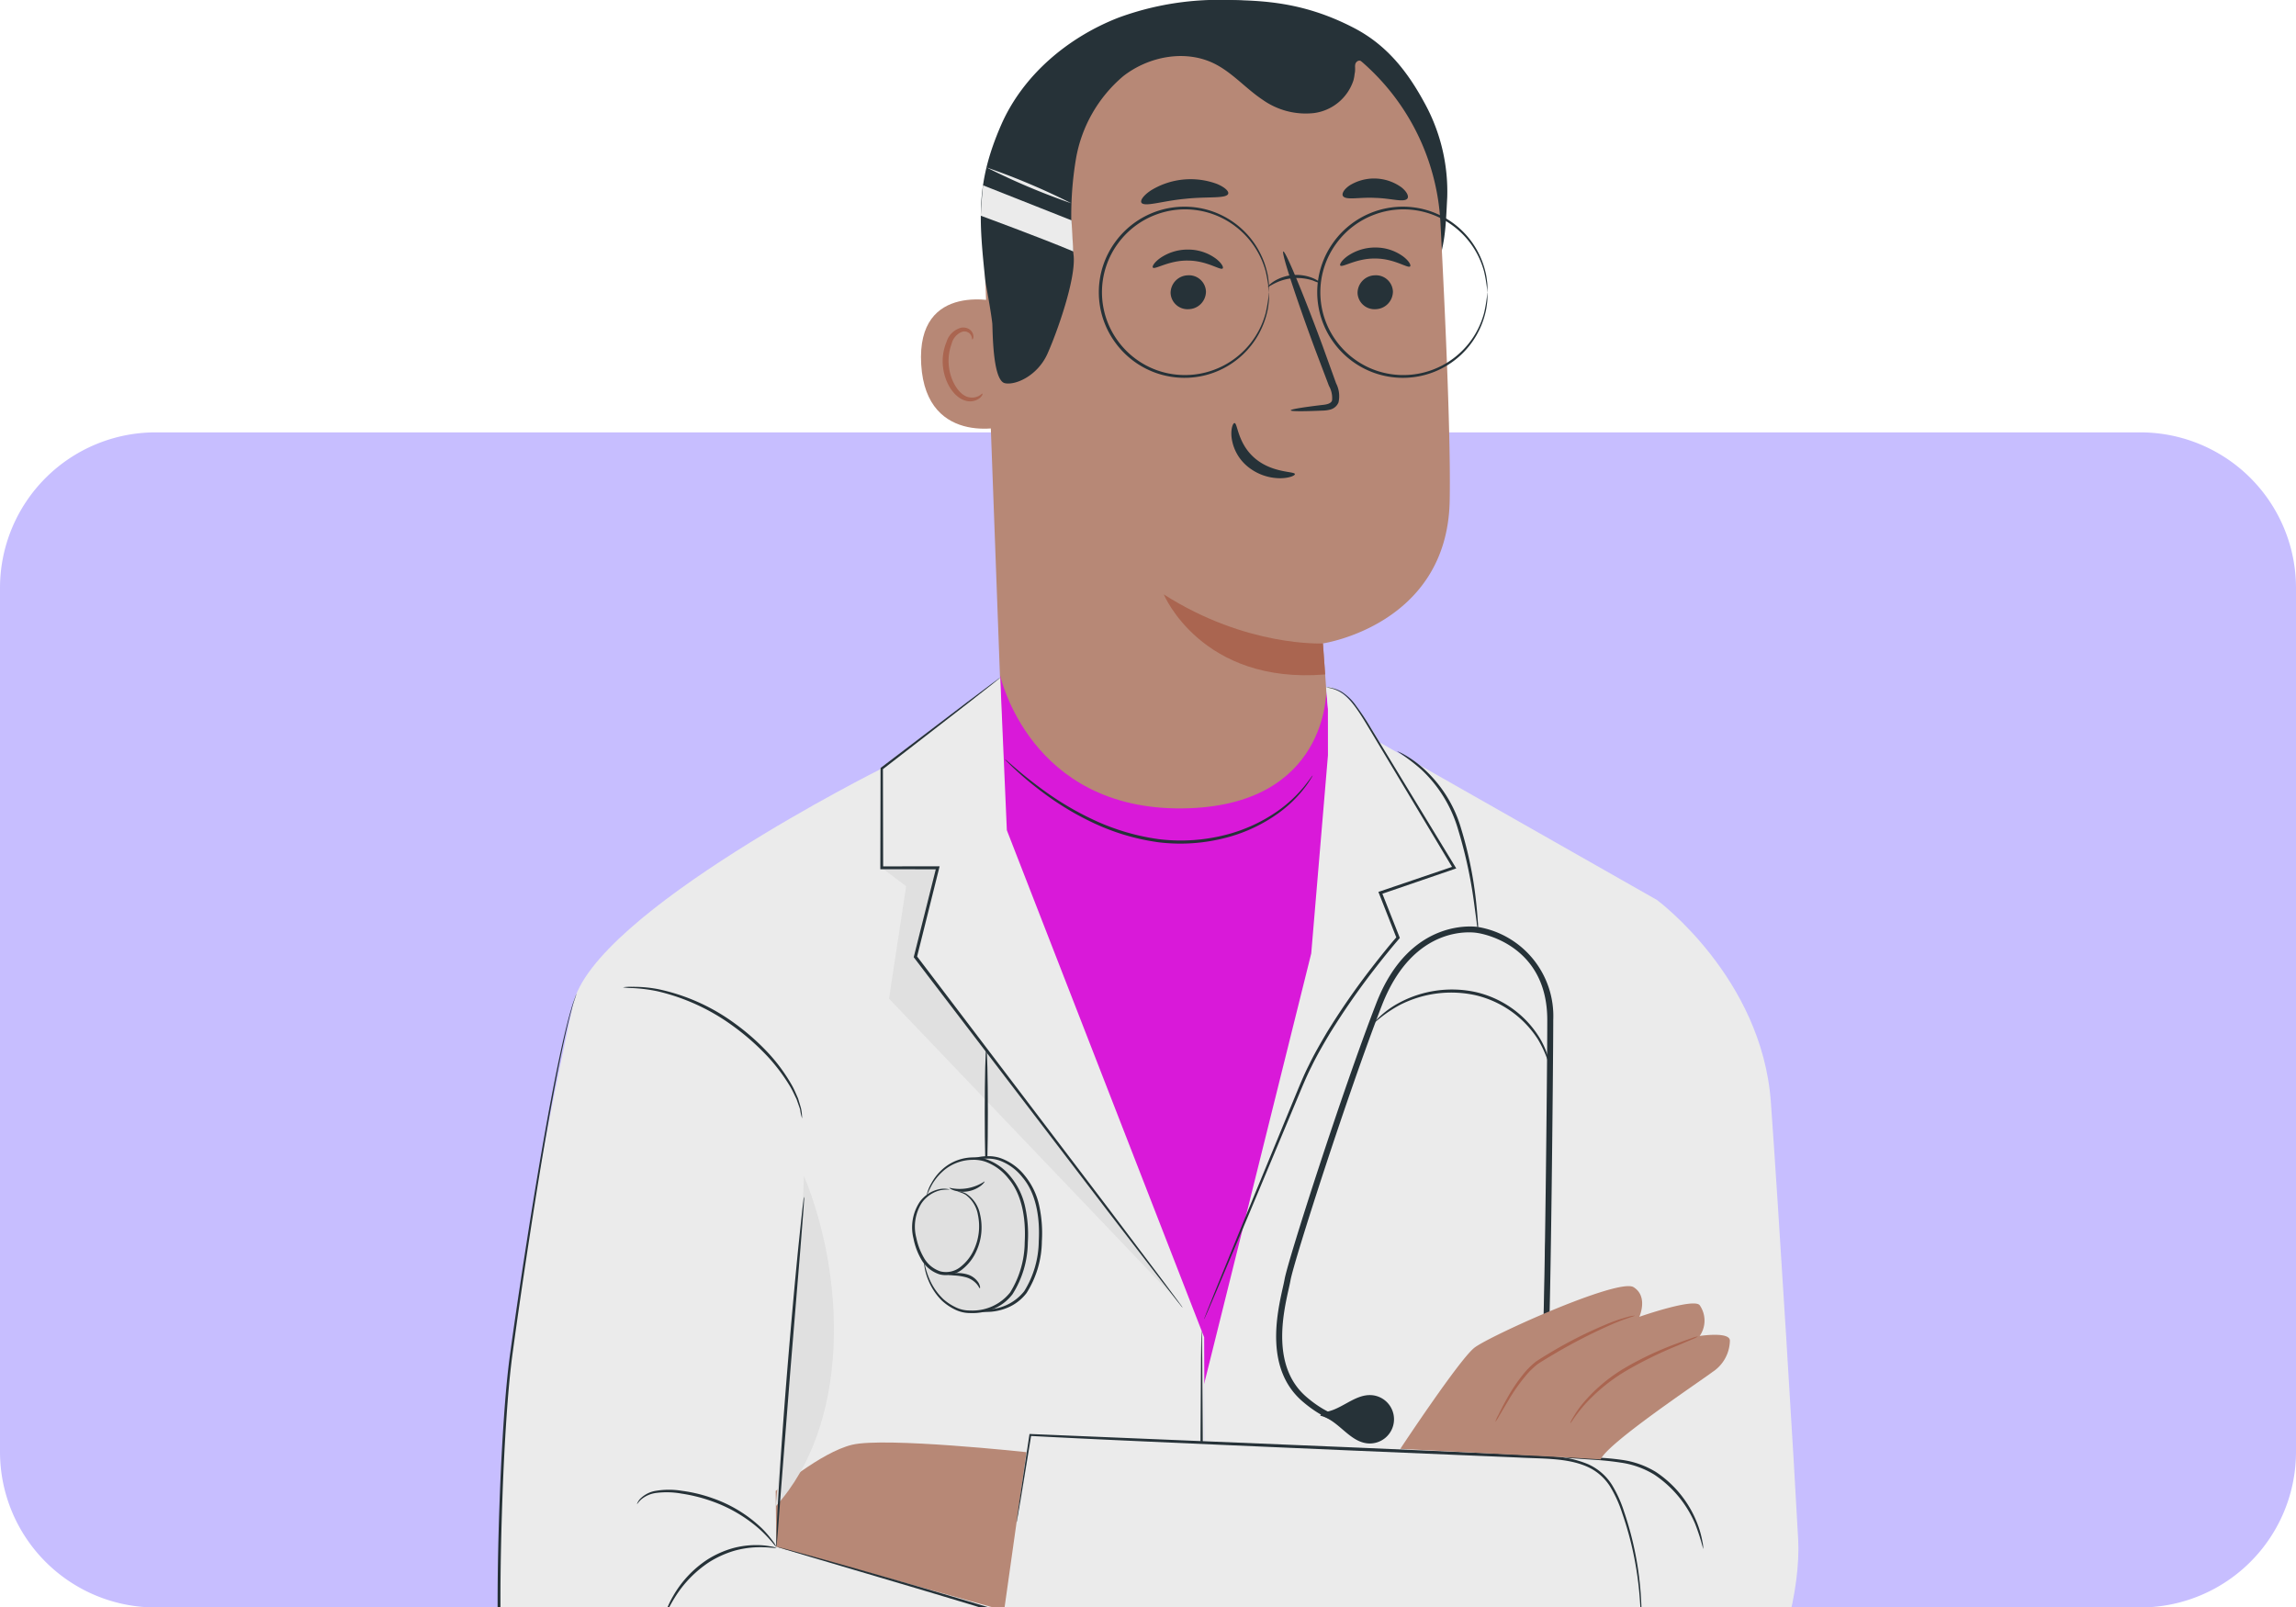 <svg xmlns="http://www.w3.org/2000/svg" xmlns:xlink="http://www.w3.org/1999/xlink" width="295" height="206.559" viewBox="0 0 295 206.559">
  <defs>
    <clipPath id="clip-path">
      <rect id="Rectángulo_37504" data-name="Rectángulo 37504" width="295" height="206.559" rx="20" transform="translate(914.527 2553.998)" fill="#c7beff"/>
    </clipPath>
  </defs>
  <g id="Grupo_115188" data-name="Grupo 115188" transform="translate(-914.527 -2553.998)">
    <path id="Trazado_148914" data-name="Trazado 148914" d="M20,0H275a20,20,0,0,1,20,20V131a20,20,0,0,1-20,20H20A20,20,0,0,1,0,131V20A20,20,0,0,1,20,0Z" transform="translate(914.527 2609.557)" fill="#c7beff"/>
    <g id="Enmascarar_grupo_83" data-name="Enmascarar grupo 83" clip-path="url(#clip-path)">
      <g id="Grupo_111644" data-name="Grupo 111644" transform="translate(978.463 2553.998)">
        <g id="Grupo_111573" data-name="Grupo 111573" transform="translate(54.396)">
          <g id="Grupo_111446" data-name="Grupo 111446" transform="translate(0 38.474)">
            <g id="Grupo_111435" data-name="Grupo 111435">
              <g id="Grupo_111434" data-name="Grupo 111434">
                <g id="Grupo_111433" data-name="Grupo 111433">
                  <g id="Grupo_111432" data-name="Grupo 111432">
                    <g id="Grupo_111431" data-name="Grupo 111431">
                      <g id="Grupo_111430" data-name="Grupo 111430">
                        <g id="Grupo_111429" data-name="Grupo 111429">
                          <g id="Grupo_111428" data-name="Grupo 111428">
                            <g id="Grupo_111427" data-name="Grupo 111427">
                              <path id="Trazado_102180" data-name="Trazado 102180" d="M364.351,162.964c-.275-.111-11.038-2.934-10.387,7.95s11.443,7.985,11.444,7.671S364.351,162.964,364.351,162.964Z" transform="translate(-353.936 -162.554)" fill="#b78876"/>
                            </g>
                          </g>
                        </g>
                      </g>
                    </g>
                  </g>
                </g>
              </g>
            </g>
            <g id="Grupo_111445" data-name="Grupo 111445" transform="translate(2.787 3.615)">
              <g id="Grupo_111444" data-name="Grupo 111444">
                <g id="Grupo_111443" data-name="Grupo 111443">
                  <g id="Grupo_111442" data-name="Grupo 111442">
                    <g id="Grupo_111441" data-name="Grupo 111441">
                      <g id="Grupo_111440" data-name="Grupo 111440">
                        <g id="Grupo_111439" data-name="Grupo 111439">
                          <g id="Grupo_111438" data-name="Grupo 111438">
                            <g id="Grupo_111437" data-name="Grupo 111437">
                              <g id="Grupo_111436" data-name="Grupo 111436">
                                <path id="Trazado_102181" data-name="Trazado 102181" d="M362.662,175.731c-.049-.032-.181.144-.493.31a1.9,1.9,0,0,1-1.415.114c-1.175-.353-2.253-2.121-2.423-4.079a6.263,6.263,0,0,1,.368-2.747,2.192,2.192,0,0,1,1.339-1.54.967.967,0,0,1,1.15.452c.164.3.108.518.167.532.032.025.223-.2.108-.64a1.209,1.209,0,0,0-.469-.657,1.436,1.436,0,0,0-1.065-.214,2.669,2.669,0,0,0-1.88,1.806,6.447,6.447,0,0,0-.476,3.073c.2,2.189,1.447,4.174,3.047,4.534a2.033,2.033,0,0,0,1.717-.392C362.659,176,362.7,175.749,362.662,175.731Z" transform="translate(-357.548 -167.24)" fill="#aa6550"/>
                              </g>
                            </g>
                          </g>
                        </g>
                      </g>
                    </g>
                  </g>
                </g>
              </g>
            </g>
          </g>
          <g id="Grupo_111572" data-name="Grupo 111572" transform="translate(7.686)">
            <g id="Grupo_111560" data-name="Grupo 111560">
              <g id="Grupo_111447" data-name="Grupo 111447" transform="translate(29.907)">
                <path id="Trazado_102182" data-name="Trazado 102182" d="M402.66,112.69c5.531,0,11.161,0,18.084,3.615,4.366,2.28,7.088,5.893,9.364,10.261a23.624,23.624,0,0,1,2.573,11.486c-.2,3.764-.215,6.4-1.718,9.852" transform="translate(-402.66 -112.69)" fill="#263238"/>
              </g>
              <g id="Grupo_111556" data-name="Grupo 111556" transform="translate(0.387 0.782)">
                <g id="Grupo_111555" data-name="Grupo 111555">
                  <g id="Grupo_111554" data-name="Grupo 111554">
                    <g id="Grupo_111553" data-name="Grupo 111553">
                      <g id="Grupo_111552" data-name="Grupo 111552">
                        <g id="Grupo_111468" data-name="Grupo 111468">
                          <g id="Grupo_111467" data-name="Grupo 111467">
                            <g id="Grupo_111466" data-name="Grupo 111466">
                              <g id="Grupo_111456" data-name="Grupo 111456">
                                <g id="Grupo_111455" data-name="Grupo 111455">
                                  <g id="Grupo_111454" data-name="Grupo 111454">
                                    <g id="Grupo_111453" data-name="Grupo 111453">
                                      <g id="Grupo_111452" data-name="Grupo 111452">
                                        <g id="Grupo_111451" data-name="Grupo 111451">
                                          <g id="Grupo_111450" data-name="Grupo 111450">
                                            <g id="Grupo_111449" data-name="Grupo 111449">
                                              <g id="Grupo_111448" data-name="Grupo 111448">
                                                <path id="Trazado_102183" data-name="Trazado 102183" d="M391.709,113.776A29.345,29.345,0,0,1,423.067,141.5c.713,13.635,1.339,28.382,1.189,35.808C423.932,193.25,407.97,195.6,407.97,195.6s.352,4.727.745,10.59a21,21,0,0,1-20.151,22.392h0a20.994,20.994,0,0,1-21.773-20.2L364.42,144.14a29.354,29.354,0,0,1,27.289-30.365Z" transform="translate(-364.4 -113.703)" fill="#b78876"/>
                                              </g>
                                            </g>
                                          </g>
                                        </g>
                                      </g>
                                    </g>
                                  </g>
                                </g>
                              </g>
                              <g id="Grupo_111465" data-name="Grupo 111465" transform="translate(23.122 75.597)">
                                <g id="Grupo_111464" data-name="Grupo 111464">
                                  <g id="Grupo_111463" data-name="Grupo 111463">
                                    <g id="Grupo_111462" data-name="Grupo 111462">
                                      <g id="Grupo_111461" data-name="Grupo 111461">
                                        <g id="Grupo_111460" data-name="Grupo 111460">
                                          <g id="Grupo_111459" data-name="Grupo 111459">
                                            <g id="Grupo_111458" data-name="Grupo 111458">
                                              <g id="Grupo_111457" data-name="Grupo 111457">
                                                <path id="Trazado_102184" data-name="Trazado 102184" d="M414.816,217.983s-9.8.509-20.449-6.3c0,0,4.822,11.6,20.737,10.288Z" transform="translate(-394.367 -211.682)" fill="#aa6550"/>
                                              </g>
                                            </g>
                                          </g>
                                        </g>
                                      </g>
                                    </g>
                                  </g>
                                </g>
                              </g>
                            </g>
                          </g>
                        </g>
                        <g id="Grupo_111551" data-name="Grupo 111551" transform="translate(20.212 22.155)">
                          <g id="Grupo_111550" data-name="Grupo 111550">
                            <g id="Grupo_111531" data-name="Grupo 111531" transform="translate(1.482 8.863)">
                              <g id="Grupo_111530" data-name="Grupo 111530">
                                <g id="Grupo_111529" data-name="Grupo 111529">
                                  <g id="Grupo_111488" data-name="Grupo 111488" transform="translate(24.081)">
                                    <g id="Grupo_111477" data-name="Grupo 111477" transform="translate(2.244 3.576)">
                                      <g id="Grupo_111476" data-name="Grupo 111476">
                                        <g id="Grupo_111475" data-name="Grupo 111475">
                                          <g id="Grupo_111474" data-name="Grupo 111474">
                                            <g id="Grupo_111473" data-name="Grupo 111473">
                                              <g id="Grupo_111472" data-name="Grupo 111472">
                                                <g id="Grupo_111471" data-name="Grupo 111471">
                                                  <g id="Grupo_111470" data-name="Grupo 111470">
                                                    <g id="Grupo_111469" data-name="Grupo 111469">
                                                      <path id="Trazado_102185" data-name="Trazado 102185" d="M431.18,160.614a2.277,2.277,0,0,1-2.214,2.279,2.177,2.177,0,0,1-2.329-2.071,2.277,2.277,0,0,1,2.211-2.281A2.179,2.179,0,0,1,431.18,160.614Z" transform="translate(-426.636 -158.539)" fill="#263238"/>
                                                    </g>
                                                  </g>
                                                </g>
                                              </g>
                                            </g>
                                          </g>
                                        </g>
                                      </g>
                                    </g>
                                    <g id="Grupo_111487" data-name="Grupo 111487">
                                      <g id="Grupo_111486" data-name="Grupo 111486">
                                        <g id="Grupo_111485" data-name="Grupo 111485">
                                          <g id="Grupo_111484" data-name="Grupo 111484">
                                            <g id="Grupo_111483" data-name="Grupo 111483">
                                              <g id="Grupo_111482" data-name="Grupo 111482">
                                                <g id="Grupo_111481" data-name="Grupo 111481">
                                                  <g id="Grupo_111480" data-name="Grupo 111480">
                                                    <g id="Grupo_111479" data-name="Grupo 111479">
                                                      <g id="Grupo_111478" data-name="Grupo 111478">
                                                        <path id="Trazado_102186" data-name="Trazado 102186" d="M432.723,156.334c-.284.294-2-1-4.449-1.009-2.446-.049-4.254,1.2-4.517.9-.129-.133.163-.667.95-1.231a6.246,6.246,0,0,1,3.619-1.084,6,6,0,0,1,3.538,1.174C432.612,155.662,432.863,156.2,432.723,156.334Z" transform="translate(-423.727 -153.904)" fill="#263238"/>
                                                      </g>
                                                    </g>
                                                  </g>
                                                </g>
                                              </g>
                                            </g>
                                          </g>
                                        </g>
                                      </g>
                                    </g>
                                  </g>
                                  <g id="Grupo_111508" data-name="Grupo 111508" transform="translate(0 0.265)">
                                    <g id="Grupo_111497" data-name="Grupo 111497" transform="translate(2.304 3.311)">
                                      <g id="Grupo_111496" data-name="Grupo 111496">
                                        <g id="Grupo_111495" data-name="Grupo 111495">
                                          <g id="Grupo_111494" data-name="Grupo 111494">
                                            <g id="Grupo_111493" data-name="Grupo 111493">
                                              <g id="Grupo_111492" data-name="Grupo 111492">
                                                <g id="Grupo_111491" data-name="Grupo 111491">
                                                  <g id="Grupo_111490" data-name="Grupo 111490">
                                                    <g id="Grupo_111489" data-name="Grupo 111489">
                                                      <path id="Trazado_102187" data-name="Trazado 102187" d="M400.046,160.615a2.276,2.276,0,0,1-2.213,2.278,2.176,2.176,0,0,1-2.33-2.07,2.277,2.277,0,0,1,2.211-2.281A2.179,2.179,0,0,1,400.046,160.615Z" transform="translate(-395.502 -158.54)" fill="#263238"/>
                                                    </g>
                                                  </g>
                                                </g>
                                              </g>
                                            </g>
                                          </g>
                                        </g>
                                      </g>
                                    </g>
                                    <g id="Grupo_111507" data-name="Grupo 111507">
                                      <g id="Grupo_111506" data-name="Grupo 111506">
                                        <g id="Grupo_111505" data-name="Grupo 111505">
                                          <g id="Grupo_111504" data-name="Grupo 111504">
                                            <g id="Grupo_111503" data-name="Grupo 111503">
                                              <g id="Grupo_111502" data-name="Grupo 111502">
                                                <g id="Grupo_111501" data-name="Grupo 111501">
                                                  <g id="Grupo_111500" data-name="Grupo 111500">
                                                    <g id="Grupo_111499" data-name="Grupo 111499">
                                                      <g id="Grupo_111498" data-name="Grupo 111498">
                                                        <path id="Trazado_102188" data-name="Trazado 102188" d="M401.512,156.676c-.285.295-2-1-4.45-1.008-2.446-.048-4.254,1.2-4.517.9-.129-.133.16-.667.951-1.231a6.234,6.234,0,0,1,3.619-1.084,6,6,0,0,1,3.538,1.173C401.4,156.006,401.651,156.545,401.512,156.676Z" transform="translate(-392.516 -154.248)" fill="#263238"/>
                                                      </g>
                                                    </g>
                                                  </g>
                                                </g>
                                              </g>
                                            </g>
                                          </g>
                                        </g>
                                      </g>
                                    </g>
                                  </g>
                                  <g id="Grupo_111518" data-name="Grupo 111518" transform="translate(16.756 0.511)">
                                    <g id="Grupo_111517" data-name="Grupo 111517">
                                      <g id="Grupo_111516" data-name="Grupo 111516">
                                        <g id="Grupo_111515" data-name="Grupo 111515">
                                          <g id="Grupo_111514" data-name="Grupo 111514">
                                            <g id="Grupo_111513" data-name="Grupo 111513">
                                              <g id="Grupo_111512" data-name="Grupo 111512">
                                                <g id="Grupo_111511" data-name="Grupo 111511">
                                                  <g id="Grupo_111510" data-name="Grupo 111510">
                                                    <g id="Grupo_111509" data-name="Grupo 111509">
                                                      <path id="Trazado_102189" data-name="Trazado 102189" d="M415.217,174.986c-.01-.14,1.515-.39,3.984-.686.626-.059,1.219-.179,1.328-.6a3.181,3.181,0,0,0-.4-1.858q-.865-2.277-1.812-4.777c-2.515-6.8-4.329-12.393-4.055-12.492s2.536,5.335,5.051,12.136q.907,2.516,1.734,4.806a3.617,3.617,0,0,1,.306,2.457,1.571,1.571,0,0,1-1.036.907,4.263,4.263,0,0,1-1.063.14C416.766,175.126,415.226,175.124,415.217,174.986Z" transform="translate(-414.233 -154.566)" fill="#263238"/>
                                                    </g>
                                                  </g>
                                                </g>
                                              </g>
                                            </g>
                                          </g>
                                        </g>
                                      </g>
                                    </g>
                                  </g>
                                  <g id="Grupo_111528" data-name="Grupo 111528" transform="translate(10.111 22.566)">
                                    <g id="Grupo_111527" data-name="Grupo 111527">
                                      <g id="Grupo_111526" data-name="Grupo 111526">
                                        <g id="Grupo_111525" data-name="Grupo 111525">
                                          <g id="Grupo_111524" data-name="Grupo 111524">
                                            <g id="Grupo_111523" data-name="Grupo 111523">
                                              <g id="Grupo_111522" data-name="Grupo 111522">
                                                <g id="Grupo_111521" data-name="Grupo 111521">
                                                  <g id="Grupo_111520" data-name="Grupo 111520">
                                                    <g id="Grupo_111519" data-name="Grupo 111519">
                                                      <path id="Trazado_102190" data-name="Trazado 102190" d="M406.028,183.152c.4-.019.383,2.64,2.643,4.545s5.094,1.636,5.112,2.008c.035.167-.636.512-1.832.534a6.619,6.619,0,0,1-4.268-1.525,5.766,5.766,0,0,1-2.045-3.808C405.544,183.792,405.846,183.136,406.028,183.152Z" transform="translate(-405.62 -183.152)" fill="#263238"/>
                                                    </g>
                                                  </g>
                                                </g>
                                              </g>
                                            </g>
                                          </g>
                                        </g>
                                      </g>
                                    </g>
                                  </g>
                                </g>
                              </g>
                            </g>
                            <g id="Grupo_111540" data-name="Grupo 111540" transform="translate(0 0.088)">
                              <g id="Grupo_111539" data-name="Grupo 111539">
                                <g id="Grupo_111538" data-name="Grupo 111538">
                                  <g id="Grupo_111537" data-name="Grupo 111537">
                                    <g id="Grupo_111536" data-name="Grupo 111536">
                                      <g id="Grupo_111535" data-name="Grupo 111535">
                                        <g id="Grupo_111534" data-name="Grupo 111534">
                                          <g id="Grupo_111533" data-name="Grupo 111533">
                                            <g id="Grupo_111532" data-name="Grupo 111532">
                                              <path id="Trazado_102191" data-name="Trazado 102191" d="M401.783,144.406c-.247.664-2.69.329-5.566.652-2.884.265-5.208,1.088-5.585.488-.167-.287.241-.91,1.184-1.548a9.746,9.746,0,0,1,8.495-.869C401.362,143.563,401.889,144.09,401.783,144.406Z" transform="translate(-390.596 -142.531)" fill="#263238"/>
                                            </g>
                                          </g>
                                        </g>
                                      </g>
                                    </g>
                                  </g>
                                </g>
                              </g>
                            </g>
                            <g id="Grupo_111549" data-name="Grupo 111549" transform="translate(25.879)">
                              <g id="Grupo_111548" data-name="Grupo 111548">
                                <g id="Grupo_111547" data-name="Grupo 111547">
                                  <g id="Grupo_111546" data-name="Grupo 111546">
                                    <g id="Grupo_111545" data-name="Grupo 111545">
                                      <g id="Grupo_111544" data-name="Grupo 111544">
                                        <g id="Grupo_111543" data-name="Grupo 111543">
                                          <g id="Grupo_111542" data-name="Grupo 111542">
                                            <g id="Grupo_111541" data-name="Grupo 111541">
                                              <path id="Trazado_102192" data-name="Trazado 102192" d="M432.473,144.989c-.435.553-2.117-.038-4.147-.081-2.027-.115-3.75.343-4.14-.242-.171-.284.1-.839.859-1.359a6,6,0,0,1,6.678.26C432.434,144.144,432.666,144.719,432.473,144.989Z" transform="translate(-424.136 -142.417)" fill="#263238"/>
                                            </g>
                                          </g>
                                        </g>
                                      </g>
                                    </g>
                                  </g>
                                </g>
                              </g>
                            </g>
                          </g>
                        </g>
                      </g>
                    </g>
                  </g>
                </g>
              </g>
              <g id="Grupo_111559" data-name="Grupo 111559" transform="translate(0 0)">
                <g id="Grupo_111558" data-name="Grupo 111558">
                  <g id="Grupo_111557" data-name="Grupo 111557">
                    <path id="Trazado_102193" data-name="Trazado 102193" d="M364.492,148.883s.693,3.685.879,5.349c.068.607-.012,7.361,1.629,7.7,1.411.29,4.215-.995,5.464-3.788s3.624-9.495,3.367-12.543a44.072,44.072,0,0,1,.287-12.469,17.891,17.891,0,0,1,6.071-10.647c3.286-2.57,8.023-3.47,11.752-1.6,2.3,1.155,4.024,3.2,6.168,4.625a9.572,9.572,0,0,0,6.574,1.711,6.186,6.186,0,0,0,5.081-4.166c.683-2.434-.571-5.1-2.518-6.709a15.393,15.393,0,0,0-6.941-2.842,37.34,37.34,0,0,0-20.693,1.445c-6.532,2.538-12.327,7.414-15.12,13.842-3.228,7.433-2.852,11.991-2,20.093" transform="translate(-363.898 -112.69)" fill="#263238"/>
                  </g>
                </g>
              </g>
            </g>
            <g id="Grupo_111567" data-name="Grupo 111567" transform="translate(15.166 26.562)">
              <g id="Grupo_111562" data-name="Grupo 111562">
                <g id="Grupo_111561" data-name="Grupo 111561">
                  <path id="Trazado_102194" data-name="Trazado 102194" d="M405.419,158.108a18.986,18.986,0,0,0-.414-2.626,10.794,10.794,0,0,0-3.95-5.872,10.654,10.654,0,0,0-10.094-1.5,10.665,10.665,0,0,0-4.938,3.714,10.592,10.592,0,0,0,0,12.57,10.674,10.674,0,0,0,4.938,3.714A10.739,10.739,0,0,0,405,160.733a18.988,18.988,0,0,0,.414-2.625.569.569,0,0,1,.012.175l-.006.517a4.927,4.927,0,0,1-.066.839,7.632,7.632,0,0,1-.2,1.132,10.9,10.9,0,0,1-8.539,8.14,11.01,11.01,0,0,1-5.783-.456,11.012,11.012,0,0,1-5.129-3.829,10.953,10.953,0,0,1,0-13.036,11.021,11.021,0,0,1,5.129-3.829,11.008,11.008,0,0,1,5.782-.456,10.9,10.9,0,0,1,8.539,8.139,7.549,7.549,0,0,1,.2,1.133,4.927,4.927,0,0,1,.066.839l.006.517A.577.577,0,0,1,405.419,158.108Z" transform="translate(-383.555 -147.116)" fill="#263238"/>
                </g>
              </g>
              <g id="Grupo_111564" data-name="Grupo 111564" transform="translate(28.056)">
                <g id="Grupo_111563" data-name="Grupo 111563">
                  <path id="Trazado_102195" data-name="Trazado 102195" d="M441.782,158.108a18.986,18.986,0,0,0-.414-2.626,10.8,10.8,0,0,0-3.95-5.872,10.654,10.654,0,0,0-10.094-1.5,10.666,10.666,0,0,0-4.938,3.714,10.594,10.594,0,0,0,0,12.57,10.682,10.682,0,0,0,4.939,3.714,10.739,10.739,0,0,0,14.043-7.374,18.988,18.988,0,0,0,.414-2.625.567.567,0,0,1,.012.175c0,.141,0,.311-.006.517a4.924,4.924,0,0,1-.066.839,7.54,7.54,0,0,1-.2,1.132,10.9,10.9,0,0,1-8.538,8.14,11.01,11.01,0,0,1-5.783-.456,11.012,11.012,0,0,1-5.129-3.829,10.953,10.953,0,0,1,0-13.036,11.011,11.011,0,0,1,5.129-3.829,11.008,11.008,0,0,1,5.782-.456,10.9,10.9,0,0,1,8.539,8.139,7.548,7.548,0,0,1,.2,1.133,4.924,4.924,0,0,1,.066.839c0,.206,0,.376.006.517A.575.575,0,0,1,441.782,158.108Z" transform="translate(-419.918 -147.116)" fill="#263238"/>
                </g>
              </g>
              <g id="Grupo_111566" data-name="Grupo 111566" transform="translate(21.718 8.766)">
                <g id="Grupo_111565" data-name="Grupo 111565">
                  <path id="Trazado_102196" data-name="Trazado 102196" d="M418.5,159.548a5.507,5.507,0,0,1-1-.346,6.442,6.442,0,0,0-4.848.323c-.577.281-.9.525-.946.475-.031-.033.235-.362.809-.724a5.554,5.554,0,0,1,5.088-.339C418.217,159.221,418.526,159.511,418.5,159.548Z" transform="translate(-411.703 -158.477)" fill="#263238"/>
                </g>
              </g>
            </g>
            <g id="Grupo_111568" data-name="Grupo 111568" transform="translate(46.534 5.255)">
              <path id="Trazado_102197" data-name="Trazado 102197" d="M425.7,123.754c.157-.827-.115-1.291.35-1.63.531-.386,1.535.628,1.9,1.032.117.128.492-.375.637-.471a2.773,2.773,0,0,0,.28-1.058c-.069-.576-.974-.731-1.4-1.124a4.284,4.284,0,0,0-1.5-.853,1.431,1.431,0,0,0-1.439.085,1.388,1.388,0,0,0-.32,1.078,2.992,2.992,0,0,0,.218,1.123,1.584,1.584,0,0,0,.767.823" transform="translate(-424.209 -119.501)" fill="#263238"/>
            </g>
            <g id="Grupo_111569" data-name="Grupo 111569" transform="translate(0.002 23.817)">
              <path id="Trazado_102198" data-name="Trazado 102198" d="M363.9,147.464s7.814,2.866,11.882,4.589l-.23-4-11.369-4.5S363.895,146.529,363.9,147.464Z" transform="translate(-363.901 -143.559)" fill="#ebebeb"/>
            </g>
            <g id="Grupo_111571" data-name="Grupo 111571" transform="translate(0.731 21.505)">
              <g id="Grupo_111570" data-name="Grupo 111570">
                <path id="Trazado_102199" data-name="Trazado 102199" d="M364.847,140.57a87.586,87.586,0,0,1,10.908,4.613,87.468,87.468,0,0,1-10.908-4.613Z" transform="translate(-364.846 -140.562)" fill="#ebebeb"/>
              </g>
            </g>
          </g>
        </g>
        <g id="Grupo_111577" data-name="Grupo 111577" transform="translate(61.891 86.792)">
          <g id="Grupo_111574" data-name="Grupo 111574">
            <path id="Trazado_102200" data-name="Trazado 102200" d="M366.929,244.094l-.6-18.916s3.758,17.311,23.439,17.086c18.81-.216,18.466-15.252,18.466-15.252l.671,7.624v30.8l-12.269,50.239-15.667,1.988L363.65,248.984Z" transform="translate(-363.65 -225.178)" fill="#d919d9"/>
          </g>
          <g id="Grupo_111576" data-name="Grupo 111576" transform="translate(3.292 10.778)">
            <g id="Grupo_111575" data-name="Grupo 111575">
              <path id="Trazado_102201" data-name="Trazado 102201" d="M407.455,241.23a2.019,2.019,0,0,1-.227.4,10.708,10.708,0,0,1-.746,1.1,16.134,16.134,0,0,1-3.5,3.391,20.155,20.155,0,0,1-6.544,3.073,23.118,23.118,0,0,1-8.829.611,28.76,28.76,0,0,1-8.48-2.553,36.716,36.716,0,0,1-6.194-3.733,42.81,42.81,0,0,1-3.752-3.107c-.426-.386-.735-.709-.951-.921a2,2,0,0,1-.31-.343,2.03,2.03,0,0,1,.366.284l1,.864c.868.748,2.149,1.8,3.814,2.994a38.493,38.493,0,0,0,6.185,3.628,29.076,29.076,0,0,0,8.375,2.489,23.157,23.157,0,0,0,8.682-.57,20.389,20.389,0,0,0,6.477-2.947,17.193,17.193,0,0,0,3.545-3.256C407.076,241.745,407.42,241.207,407.455,241.23Z" transform="translate(-367.917 -239.147)" fill="#263238"/>
            </g>
          </g>
        </g>
        <g id="Grupo_111643" data-name="Grupo 111643" transform="translate(0 87.074)">
          <g id="Grupo_111580" data-name="Grupo 111580" transform="translate(26.132 0)">
            <path id="Trazado_102202" data-name="Trazado 102202" d="M382.235,399.585l-.284-89.275L356.6,245.154l-.852-19.609L340.3,237.229s-22.493,77.409-22.84,74.724-.008,87.632-.008,87.632Z" transform="translate(-317.304 -225.545)" fill="#ebebeb"/>
            <g id="Grupo_111579" data-name="Grupo 111579" transform="translate(64.121 83.935)">
              <g id="Grupo_111578" data-name="Grupo 111578">
                <path id="Trazado_102203" data-name="Trazado 102203" d="M400.61,424.188c-.111,0-.2-20.117-.2-44.927s.09-44.93.2-44.93.2,20.112.2,44.93S400.721,424.188,400.61,424.188Z" transform="translate(-400.409 -334.331)" fill="#263238"/>
              </g>
            </g>
          </g>
          <g id="Grupo_111581" data-name="Grupo 111581" transform="translate(49.353 24.435)">
            <path id="Trazado_102204" data-name="Trazado 102204" d="M347.4,257.214l3.135,2.374-2.2,14.443,37.007,38.763-33.612-44.137,2.864-11.442Z" transform="translate(-347.4 -257.214)" fill="#e0e0e0"/>
          </g>
          <g id="Grupo_111582" data-name="Grupo 111582" transform="translate(0.143 11.684)">
            <path id="Trazado_102205" data-name="Trazado 102205" d="M375.928,357.311l-56.792-16.652-1.881-43.138,15.576-56.833S295.7,259.212,293.174,271s-8.618,40.444-9.266,61.155c-.581,18.519-.664,30.9,3.564,36.811,12.11,16.93,91.921,19.953,123.807-.023" transform="translate(-283.621 -240.688)" fill="#ebebeb"/>
          </g>
          <g id="Grupo_111584" data-name="Grupo 111584" transform="translate(49.169)">
            <g id="Grupo_111583" data-name="Grupo 111583">
              <path id="Trazado_102206" data-name="Trazado 102206" d="M386,306.5a1.424,1.424,0,0,1-.185-.208l-.509-.637-1.929-2.471-7.035-9.133-23.09-30.222-1.738-2.282-.058-.077.023-.093,2.872-11.44.188.24-7.191-.01h-.184v-.184c.012-4.672.022-8.956.03-12.751v-.076l.059-.046,11.162-8.483,3.064-2.3.805-.59a1.951,1.951,0,0,1,.284-.19,1.923,1.923,0,0,1-.257.225l-.779.626-3.013,2.365-11.08,8.589.06-.121c.009,3.8.019,8.079.03,12.751l-.184-.183,7.191-.01h.248l-.06.241c-.913,3.656-1.87,7.49-2.857,11.444l-.035-.171,1.738,2.282,23,30.294,6.933,9.21,1.869,2.516.478.66A1.486,1.486,0,0,1,386,306.5Z" transform="translate(-347.162 -225.544)" fill="#263238"/>
            </g>
          </g>
          <g id="Grupo_111585" data-name="Grupo 111585" transform="translate(90.779 1.202)">
            <path id="Trazado_102207" data-name="Trazado 102207" d="M423.635,234.224c-4.531-7.922-6.879-7.1-6.879-7.1l.236,2.824.005,5.933-2.147,25.456-13.76,55.315.284,83.286h52.011l6.474-101.666-.588-43.8Z" transform="translate(-401.091 -227.102)" fill="#ebebeb"/>
          </g>
          <g id="Grupo_111586" data-name="Grupo 111586" transform="translate(65.077 28.578)">
            <path id="Trazado_102208" data-name="Trazado 102208" d="M451.663,262.583s13.463,9.939,14.629,25.927c.947,12.988,3.12,48.547,3.514,56.288.612,12.056-8.775,40.286-33.217,32.29-14.656-4.8-68.81-23.2-68.81-23.2l3.6-23,64.276,3.829,1.276-53.61Z" transform="translate(-367.779 -262.583)" fill="#ebebeb"/>
          </g>
          <g id="Grupo_111587" data-name="Grupo 111587" transform="translate(35.727 98.288)">
            <path id="Trazado_102209" data-name="Trazado 102209" d="M361.96,354.174s-18.191-1.967-22.405-.95c-4.048.978-9.815,5.931-9.815,5.931l.083,7.188,29.268,8.18Z" transform="translate(-329.739 -352.933)" fill="#b78876"/>
          </g>
          <g id="Grupo_111589" data-name="Grupo 111589" transform="translate(90.778 1.226)">
            <g id="Grupo_111588" data-name="Grupo 111588">
              <path id="Trazado_102210" data-name="Trazado 102210" d="M401.091,308.347a1.275,1.275,0,0,1,.08-.248l.274-.711,1.088-2.719L406.6,294.7l6.085-14.765c.577-1.383,1.148-2.827,1.863-4.237.686-1.424,1.5-2.819,2.33-4.23a93.216,93.216,0,0,1,5.777-8.337c1.049-1.354,2.107-2.672,3.2-3.936l-.035.205q-1.157-2.943-2.266-5.764l-.076-.191.194-.066,9.481-3.223-.1.265c-4.4-7.344-8.116-13.552-10.749-17.947-1.3-2.177-2.412-3.917-3.591-4.632a4.721,4.721,0,0,0-1.437-.583,5.276,5.276,0,0,1-.526-.128,3.982,3.982,0,0,1,.539.07,4.486,4.486,0,0,1,1.485.541,6.54,6.54,0,0,1,1.823,1.768,32.149,32.149,0,0,1,1.89,2.844c2.665,4.379,6.428,10.563,10.879,17.88l.117.191-.214.073-9.472,3.249.119-.257q1.111,2.815,2.274,5.76l.044.113-.08.093c-1.082,1.252-2.139,2.57-3.183,3.917a94.152,94.152,0,0,0-5.758,8.3c-.832,1.4-1.64,2.787-2.322,4.2-.711,1.395-1.28,2.819-1.864,4.207l-6.166,14.733c-1.761,4.171-3.19,7.554-4.189,9.921l-1.157,2.69-.311.7A1.276,1.276,0,0,1,401.091,308.347Z" transform="translate(-401.09 -227.134)" fill="#263238"/>
            </g>
          </g>
          <g id="Grupo_111591" data-name="Grupo 111591" transform="translate(35.975 111.712)">
            <g id="Grupo_111590" data-name="Grupo 111590">
              <path id="Trazado_102211" data-name="Trazado 102211" d="M450.432,397.227a1.889,1.889,0,0,1-.225.238l-.692.672a20.343,20.343,0,0,1-2.954,2.241,19.986,19.986,0,0,1-5.409,2.267,21.884,21.884,0,0,1-7.745.492,24.691,24.691,0,0,1-4.434-.939c-1.509-.481-3.02-1.071-4.617-1.633-3.177-1.153-6.582-2.352-10.167-3.611-7.172-2.511-15.082-5.2-23.414-7.933-16.669-5.476-31.867-10.091-42.882-13.379l-13.055-3.862-3.548-1.054-.92-.284a2.074,2.074,0,0,1-.309-.11,1.941,1.941,0,0,1,.321.07l.931.245,3.569.981c3.1.863,7.572,2.135,13.092,3.741,11.037,3.219,26.253,7.792,42.927,13.269,8.334,2.734,16.244,5.435,23.412,7.966,3.583,1.268,6.986,2.48,10.158,3.646,1.589.566,3.117,1.171,4.6,1.65a24.468,24.468,0,0,0,4.373.953,21.8,21.8,0,0,0,7.659-.428,20.17,20.17,0,0,0,5.382-2.182,22.167,22.167,0,0,0,2.981-2.167l.717-.641A2.074,2.074,0,0,1,450.432,397.227Z" transform="translate(-330.061 -370.331)" fill="#263238"/>
            </g>
          </g>
          <g id="Grupo_111593" data-name="Grupo 111593" transform="translate(21.473 111.471)">
            <g id="Grupo_111592" data-name="Grupo 111592">
              <path id="Trazado_102212" data-name="Trazado 102212" d="M325.6,370.375c-.013.083-1.022-.136-2.652-.072a12.224,12.224,0,0,0-2.81.464,12.992,12.992,0,0,0-3.164,1.442,14.738,14.738,0,0,0-4.4,4.522c-.863,1.389-1.234,2.345-1.306,2.315a2.5,2.5,0,0,1,.215-.688,12.278,12.278,0,0,1,.847-1.773,13.793,13.793,0,0,1,4.427-4.714,12.525,12.525,0,0,1,3.28-1.461,11.379,11.379,0,0,1,2.9-.392,9.592,9.592,0,0,1,1.961.176A2.441,2.441,0,0,1,325.6,370.375Z" transform="translate(-311.265 -370.019)" fill="#263238"/>
            </g>
          </g>
          <g id="Grupo_111595" data-name="Grupo 111595" transform="translate(17.915 104.349)">
            <g id="Grupo_111594" data-name="Grupo 111594">
              <path id="Trazado_102213" data-name="Trazado 102213" d="M306.657,362.63c-.012-.006.012-.075.073-.2a1.948,1.948,0,0,1,.357-.5,3.64,3.64,0,0,1,2.018-1,10.266,10.266,0,0,1,3.335.008,19.108,19.108,0,0,1,3.957.961,17.352,17.352,0,0,1,6.276,3.841,13.309,13.309,0,0,1,1.454,1.7,3.26,3.26,0,0,1,.422.7c-.065.048-.7-.939-2.072-2.2a18.587,18.587,0,0,0-6.215-3.669,20.308,20.308,0,0,0-3.872-.973,10.691,10.691,0,0,0-3.234-.095,3.715,3.715,0,0,0-1.959.835C306.819,362.38,306.691,362.651,306.657,362.63Z" transform="translate(-306.654 -360.788)" fill="#263238"/>
            </g>
          </g>
          <g id="Grupo_111597" data-name="Grupo 111597" transform="translate(16.105 39.722)">
            <g id="Grupo_111596" data-name="Grupo 111596">
              <path id="Trazado_102214" data-name="Trazado 102214" d="M327.325,293.953a6.9,6.9,0,0,1-.26-1.17c-.114-.366-.282-.806-.457-1.32-.247-.487-.488-1.061-.841-1.649a23.338,23.338,0,0,0-2.9-3.852,31.026,31.026,0,0,0-4.435-3.9,26.692,26.692,0,0,0-9.7-4.455,20.181,20.181,0,0,0-3.229-.41,7.036,7.036,0,0,1-1.2-.1,6.868,6.868,0,0,1,1.2-.059,16.943,16.943,0,0,1,3.281.289,25.512,25.512,0,0,1,9.877,4.407,29.71,29.71,0,0,1,4.474,3.977,22.122,22.122,0,0,1,2.87,3.962c.343.607.572,1.2.8,1.705.159.534.308.989.4,1.367A6.893,6.893,0,0,1,327.325,293.953Z" transform="translate(-304.308 -277.027)" fill="#263238"/>
            </g>
          </g>
          <g id="Grupo_111599" data-name="Grupo 111599" transform="translate(66.678 97.201)">
            <g id="Grupo_111598" data-name="Grupo 111598">
              <path id="Trazado_102215" data-name="Trazado 102215" d="M450.121,376.932a1.355,1.355,0,0,1-.019-.275l-.018-.807c-.022-.708-.049-1.754-.153-3.1a43.056,43.056,0,0,0-2.283-11.118,15.74,15.74,0,0,0-1.558-3.4,6.67,6.67,0,0,0-3.01-2.552c-2.585-1.113-5.695-.966-8.858-1.144l-20.712-.87c-17.114-.745-32.338-1.387-41.9-1.9l.128-.1c-.578,3.514-1.035,6.3-1.353,8.234l-.377,2.182-.1.56a.844.844,0,0,1-.047.188.83.83,0,0,1,.013-.193l.072-.564q.111-.781.312-2.191c.292-1.939.711-4.733,1.241-8.255l.016-.108.112,0,41.906,1.742,20.71.9c1.591.08,3.141.117,4.656.241a13.557,13.557,0,0,1,4.319.969,6.986,6.986,0,0,1,3.136,2.688,15.89,15.89,0,0,1,1.565,3.472,41.815,41.815,0,0,1,2.172,11.2c.079,1.348.082,2.4.077,3.106-.009.339-.017.606-.022.808A1.407,1.407,0,0,1,450.121,376.932Z" transform="translate(-369.854 -351.524)" fill="#263238"/>
            </g>
          </g>
          <g id="Grupo_111601" data-name="Grupo 111601" transform="translate(134.487 72.291)">
            <g id="Grupo_111600" data-name="Grupo 111600">
              <path id="Trazado_102216" data-name="Trazado 102216" d="M457.94,319.238c.11,0,.2,6.226.2,13.9s-.09,13.905-.2,13.905-.2-6.225-.2-13.905S457.829,319.238,457.94,319.238Z" transform="translate(-457.739 -319.238)" fill="#263238"/>
            </g>
          </g>
          <g id="Grupo_111603" data-name="Grupo 111603" transform="translate(0 40.604)">
            <g id="Grupo_111602" data-name="Grupo 111602">
              <path id="Trazado_102217" data-name="Trazado 102217" d="M293.58,278.17s-.048.176-.159.512-.3.829-.465,1.505c-.375,1.336-.849,3.332-1.382,5.933-1.074,5.2-2.4,12.8-3.882,22.328-.737,4.762-1.522,10-2.294,15.667-.394,2.829-.637,5.779-.842,8.831s-.365,6.2-.482,9.449c-.235,6.487-.373,13.339-.185,20.477.055,1.784.12,3.587.269,5.4.046.911.194,1.806.307,2.712a21.757,21.757,0,0,0,.657,2.663,15.16,15.16,0,0,0,2.556,4.886,11.021,11.021,0,0,0,4.387,3.379l.025.01.008,0a66.808,66.808,0,0,0,11.44,4.369c3.987,1.194,8.108,2.159,12.293,3.019a169.266,169.266,0,0,0,27.622,3.364,128.52,128.52,0,0,0,13.186-.344c4.3-.3,8.484-.746,12.536-1.347a132.224,132.224,0,0,0,22.5-5.23,115.329,115.329,0,0,0,18.193-7.807l.02.251-24.959-8.836-6.72-2.4-1.738-.631c-.39-.143-.586-.227-.586-.227s.205.059.6.19l1.751.595,6.744,2.332,25,8.718.294.1-.275.147a114.887,114.887,0,0,1-18.22,7.876,131.954,131.954,0,0,1-22.55,5.282c-4.06.608-8.257,1.063-12.562,1.365a128.488,128.488,0,0,1-13.225.356,169.043,169.043,0,0,1-27.691-3.362c-4.2-.863-8.325-1.83-12.327-3.03a67.059,67.059,0,0,1-11.512-4.4l.032.014a11.37,11.37,0,0,1-4.57-3.509,15.552,15.552,0,0,1-2.619-5.014,22.181,22.181,0,0,1-.668-2.717c-.114-.92-.264-1.836-.309-2.747-.147-1.822-.211-3.629-.264-5.418-.18-7.153-.032-14.009.215-20.5q.184-4.87.5-9.457c.212-3.055.463-6.015.865-8.851.787-5.666,1.589-10.905,2.342-15.667,1.518-9.52,2.883-17.123,4-22.317.553-2.6,1.051-4.592,1.449-5.924.174-.673.385-1.162.5-1.5S293.58,278.17,293.58,278.17Z" transform="translate(-283.435 -278.17)" fill="#263238"/>
            </g>
          </g>
          <g id="Grupo_111604" data-name="Grupo 111604" transform="translate(35.727 64.017)">
            <path id="Trazado_102218" data-name="Trazado 102218" d="M329.739,350.994c9.5-10.515,9.079-29.212,3.629-42.479-.5,14.373-2.2,27.117-3.5,41.083" transform="translate(-329.739 -308.515)" fill="#e0e0e0"/>
          </g>
          <g id="Grupo_111606" data-name="Grupo 111606" transform="translate(35.793 66.71)">
            <g id="Grupo_111605" data-name="Grupo 111605">
              <path id="Trazado_102219" data-name="Trazado 102219" d="M333.408,312.005a1.975,1.975,0,0,1,0,.46c-.022.344-.051.778-.086,1.312-.093,1.192-.222,2.826-.379,4.822-.339,4.118-.8,9.716-1.309,15.9-.485,6.189-.924,11.789-1.247,15.907-.15,2-.273,3.629-.363,4.822l-.114,1.311a1.979,1.979,0,0,1-.066.455,1.961,1.961,0,0,1-.014-.46c.01-.344.022-.779.038-1.315.039-1.142.122-2.792.236-4.832.234-4.078.623-9.708,1.13-15.921s1.022-11.83,1.427-15.893c.21-1.991.381-3.621.506-4.811.066-.531.119-.964.16-1.305A1.962,1.962,0,0,1,333.408,312.005Z" transform="translate(-329.826 -312.005)" fill="#263238"/>
            </g>
          </g>
          <g id="Grupo_111626" data-name="Grupo 111626" transform="translate(53.276 47.711)">
            <g id="Grupo_111608" data-name="Grupo 111608" transform="translate(9.312)">
              <g id="Grupo_111607" data-name="Grupo 111607">
                <path id="Trazado_102220" data-name="Trazado 102220" d="M364.754,287.381c.111,0,.2,3.651.2,8.153s-.089,8.153-.2,8.153-.2-3.65-.2-8.153S364.643,287.381,364.754,287.381Z" transform="translate(-364.553 -287.381)" fill="#263238"/>
              </g>
            </g>
            <g id="Grupo_111625" data-name="Grupo 111625" transform="translate(0 13.782)">
              <g id="Grupo_111612" data-name="Grupo 111612" transform="translate(3.317)">
                <g id="Grupo_111609" data-name="Grupo 111609" transform="translate(0.008 0.153)">
                  <path id="Trazado_102221" data-name="Trazado 102221" d="M356.794,318.6a8.35,8.35,0,0,0,1.748,4.325,5.692,5.692,0,0,0,4.167,2.211,6.353,6.353,0,0,0,5.607-2.813c1.778-2.83,2.216-8.716.791-12.2-.981-2.393-3.183-4.619-5.768-4.68a6.375,6.375,0,0,0-6.247,4.855" transform="translate(-356.794 -305.441)" fill="#e0e0e0"/>
                </g>
                <g id="Grupo_111611" data-name="Grupo 111611">
                  <g id="Grupo_111610" data-name="Grupo 111610">
                    <path id="Trazado_102222" data-name="Trazado 102222" d="M357.089,310.252a5.2,5.2,0,0,1,.628-1.664,6.825,6.825,0,0,1,1.274-1.669,5.914,5.914,0,0,1,2.4-1.411,6.032,6.032,0,0,1,1.614-.258,4.9,4.9,0,0,1,1.766.232,6.959,6.959,0,0,1,3.151,2.26,9.1,9.1,0,0,1,1.853,3.859,16.635,16.635,0,0,1,.344,4.572,12.638,12.638,0,0,1-1.968,6.659,5.971,5.971,0,0,1-2.562,1.931,6.976,6.976,0,0,1-2.9.488h.023a4.373,4.373,0,0,1-2.079-.515,6.85,6.85,0,0,1-1.562-1.09,7.772,7.772,0,0,1-1.7-2.536,7.456,7.456,0,0,1-.539-1.874,4.842,4.842,0,0,1-.049-.508.511.511,0,0,1,.006-.176,10.444,10.444,0,0,0,.753,2.481,7.832,7.832,0,0,0,1.71,2.417,6.686,6.686,0,0,0,1.516,1.018,4.1,4.1,0,0,0,1.927.455h.023a6.172,6.172,0,0,0,5.129-2.322,12.4,12.4,0,0,0,1.872-6.449c.166-3.053-.346-6.129-2.082-8.175a6.66,6.66,0,0,0-2.969-2.177,4.6,4.6,0,0,0-1.654-.239,5.83,5.83,0,0,0-1.542.221,5.771,5.771,0,0,0-2.33,1.3,7,7,0,0,0-1.291,1.582A14.391,14.391,0,0,0,357.089,310.252Z" transform="translate(-356.784 -305.243)" fill="#263238"/>
                  </g>
                </g>
              </g>
              <g id="Grupo_111616" data-name="Grupo 111616" transform="translate(1.511 0.153)">
                <g id="Grupo_111613" data-name="Grupo 111613" transform="translate(0.008 0.153)">
                  <path id="Trazado_102223" data-name="Trazado 102223" d="M354.453,318.793a8.358,8.358,0,0,0,1.748,4.325,5.7,5.7,0,0,0,4.168,2.211,6.352,6.352,0,0,0,5.607-2.814c1.778-2.83,2.216-8.716.79-12.2-.98-2.393-3.182-4.619-5.767-4.68a6.375,6.375,0,0,0-6.247,4.855" transform="translate(-354.453 -305.639)" fill="#e0e0e0"/>
                </g>
                <g id="Grupo_111615" data-name="Grupo 111615">
                  <g id="Grupo_111614" data-name="Grupo 111614">
                    <path id="Trazado_102224" data-name="Trazado 102224" d="M354.748,310.45a5.2,5.2,0,0,1,.628-1.664,6.823,6.823,0,0,1,1.274-1.669,5.914,5.914,0,0,1,2.4-1.411,6.032,6.032,0,0,1,1.614-.258,4.893,4.893,0,0,1,1.765.232,6.957,6.957,0,0,1,3.152,2.26,9.09,9.09,0,0,1,1.853,3.859,16.63,16.63,0,0,1,.345,4.572,12.631,12.631,0,0,1-1.969,6.659,5.964,5.964,0,0,1-2.561,1.931,6.977,6.977,0,0,1-2.9.488h.023a4.373,4.373,0,0,1-2.079-.515,6.871,6.871,0,0,1-1.563-1.09,7.8,7.8,0,0,1-1.7-2.536,7.453,7.453,0,0,1-.539-1.874,4.637,4.637,0,0,1-.049-.508.487.487,0,0,1,.006-.176,10.444,10.444,0,0,0,.753,2.481,7.821,7.821,0,0,0,1.71,2.417,6.652,6.652,0,0,0,1.515,1.017,4.094,4.094,0,0,0,1.928.456h.023a6.173,6.173,0,0,0,5.129-2.322,12.412,12.412,0,0,0,1.872-6.45c.166-3.052-.346-6.128-2.083-8.174A6.648,6.648,0,0,0,362.329,306a4.6,4.6,0,0,0-1.654-.239,5.783,5.783,0,0,0-3.872,1.524,6.975,6.975,0,0,0-1.291,1.583A14.385,14.385,0,0,0,354.748,310.45Z" transform="translate(-354.442 -305.441)" fill="#263238"/>
                  </g>
                </g>
              </g>
              <g id="Grupo_111620" data-name="Grupo 111620" transform="translate(0 4.178)">
                <g id="Grupo_111617" data-name="Grupo 111617" transform="translate(0.174 0.058)">
                  <path id="Trazado_102225" data-name="Trazado 102225" d="M357.33,310.791a3.972,3.972,0,0,0-4.143,2.387,6.85,6.85,0,0,0,.009,5.035,6.239,6.239,0,0,0,1.285,2.268,3.394,3.394,0,0,0,2.3,1.12,4.009,4.009,0,0,0,3.186-1.883,7.185,7.185,0,0,0,1.088-5.919c-.352-1.338-1.336-2.709-2.72-2.746" transform="translate(-352.71 -310.732)" fill="#e0e0e0"/>
                </g>
                <g id="Grupo_111619" data-name="Grupo 111619">
                  <g id="Grupo_111618" data-name="Grupo 111618">
                    <path id="Trazado_102226" data-name="Trazado 102226" d="M358.285,311.037a.756.756,0,0,1,.307-.008,2.131,2.131,0,0,1,.837.283,4.1,4.1,0,0,1,1.765,2.656,7.293,7.293,0,0,1-.476,4.723,6.148,6.148,0,0,1-1.73,2.271,3.344,3.344,0,0,1-2.977.713,4.153,4.153,0,0,1-2.379-1.944,8.685,8.685,0,0,1-.991-2.666,5.934,5.934,0,0,1,.771-4.66,4.142,4.142,0,0,1,2.692-1.712,2.938,2.938,0,0,1,.88,0,.878.878,0,0,1,.3.083,5.79,5.79,0,0,0-1.148.073,4.1,4.1,0,0,0-2.487,1.721,5.715,5.715,0,0,0-.64,4.423,8.484,8.484,0,0,0,.965,2.536,3.78,3.78,0,0,0,2.15,1.761,2.962,2.962,0,0,0,2.628-.637,5.841,5.841,0,0,0,1.636-2.116,7.122,7.122,0,0,0,.535-4.5,4.056,4.056,0,0,0-1.57-2.586A3.252,3.252,0,0,0,358.285,311.037Z" transform="translate(-352.484 -310.658)" fill="#263238"/>
                  </g>
                </g>
              </g>
              <g id="Grupo_111622" data-name="Grupo 111622" transform="translate(4.634 15.021)">
                <g id="Grupo_111621" data-name="Grupo 111621">
                  <path id="Trazado_102227" data-name="Trazado 102227" d="M362.541,326.667c-.061.015-.146-.242-.41-.552a2.873,2.873,0,0,0-1.317-.844,7.236,7.236,0,0,0-1.62-.252c-.431-.032-.7-.066-.7-.123s.263-.12.7-.16a4.545,4.545,0,0,1,1.742.152,2.561,2.561,0,0,1,1.428,1.063C362.6,326.358,362.588,326.662,362.541,326.667Z" transform="translate(-358.49 -324.712)" fill="#263238"/>
                </g>
              </g>
              <g id="Grupo_111624" data-name="Grupo 111624" transform="translate(4.77 3.235)">
                <g id="Grupo_111623" data-name="Grupo 111623">
                  <path id="Trazado_102228" data-name="Trazado 102228" d="M363.188,309.444c.035.034-.119.275-.478.559a3.839,3.839,0,0,1-3.4.614c-.437-.14-.665-.312-.644-.357a5.8,5.8,0,0,0,4.521-.816Z" transform="translate(-358.666 -309.436)" fill="#263238"/>
                </g>
              </g>
            </g>
          </g>
          <g id="Grupo_111634" data-name="Grupo 111634" transform="translate(100.032 9.466)">
            <g id="Grupo_111628" data-name="Grupo 111628" transform="translate(15.551)">
              <g id="Grupo_111627" data-name="Grupo 111627">
                <path id="Trazado_102229" data-name="Trazado 102229" d="M433.24,237.815c.006-.012.093.02.254.094a7.113,7.113,0,0,1,.686.354,13.982,13.982,0,0,1,2.312,1.653,16.6,16.6,0,0,1,4.967,7.858,50.344,50.344,0,0,1,1.891,9.148c.133,1.188.206,2.152.251,2.819a5.147,5.147,0,0,1,.019,1.039,5.284,5.284,0,0,1-.175-1.024c-.1-.739-.226-1.677-.377-2.8a59.029,59.029,0,0,0-2-9.07,17.084,17.084,0,0,0-4.771-7.761A26.363,26.363,0,0,0,433.24,237.815Z" transform="translate(-433.239 -237.813)" fill="#263238"/>
              </g>
            </g>
            <g id="Grupo_111631" data-name="Grupo 111631" transform="translate(0 22.514)">
              <g id="Grupo_111629" data-name="Grupo 111629" transform="translate(5.651 60.219)">
                <path id="Trazado_102230" data-name="Trazado 102230" d="M420.7,347.241c2.236-.086,4.023-2.315,6.257-2.2a3.109,3.109,0,1,1-.525,6.193c-2.347-.272-3.721-3.025-6.024-3.553" transform="translate(-420.407 -345.04)" fill="#263238"/>
              </g>
              <g id="Grupo_111630" data-name="Grupo 111630">
                <path id="Trazado_102231" data-name="Trazado 102231" d="M437.988,331.317a13.391,13.391,0,0,1-2.094-.174l.122-.762a8.881,8.881,0,0,0,6.9-1.346c2.284-1.678,3.755-4.681,4.375-8.924l.024-.162c.252-1.68.6-34.682.6-40.947,0-9.787-8.59-11.122-8.956-11.174-.348-.064-8.156-1.369-12.3,9.32-4.338,11.193-11.273,32.764-11.732,35.293-.056.309-.141.693-.24,1.137-.721,3.237-2.221,9.972,2.271,13.853,5.007,4.324,8.957,2.65,9.122,2.578l.316.7c-.184.082-4.542,1.966-9.943-2.7-4.842-4.18-3.274-11.22-2.52-14.6.1-.433.18-.806.235-1.108.462-2.548,7.422-24.211,11.773-35.434,4.382-11.31,13.056-9.82,13.143-9.8a11.609,11.609,0,0,1,9.6,11.935c0,5.161-.343,39.276-.611,41.062l-.023.159c-.65,4.454-2.225,7.629-4.682,9.433A8.863,8.863,0,0,1,437.988,331.317Z" transform="translate(-413.083 -266.992)" fill="#263238"/>
              </g>
            </g>
            <g id="Grupo_111633" data-name="Grupo 111633" transform="translate(12.445 30.605)">
              <g id="Grupo_111632" data-name="Grupo 111632">
                <path id="Trazado_102232" data-name="Trazado 102232" d="M451.988,287.709a14.418,14.418,0,0,0-1.606-3.846,13.083,13.083,0,0,0-8-5.643,14.509,14.509,0,0,0-9.768,1.274,17.218,17.218,0,0,0-3.4,2.433c-.01-.009.05-.09.176-.237a6.729,6.729,0,0,1,.577-.616,11.675,11.675,0,0,1,2.509-1.831,14.345,14.345,0,0,1,9.993-1.414,13.181,13.181,0,0,1,5.09,2.44,12.816,12.816,0,0,1,3.065,3.446,10.229,10.229,0,0,1,1.19,2.871,6.1,6.1,0,0,1,.156.83A.814.814,0,0,1,451.988,287.709Z" transform="translate(-429.213 -277.479)" fill="#263238"/>
              </g>
            </g>
          </g>
          <g id="Grupo_111636" data-name="Grupo 111636" transform="translate(137.154 100.158)">
            <g id="Grupo_111635" data-name="Grupo 111635">
              <path id="Trazado_102233" data-name="Trazado 102233" d="M478.943,367.182a26.7,26.7,0,0,0-1.059-3.292,14.381,14.381,0,0,0-5.234-6.28,11.3,11.3,0,0,0-4.247-1.532,37.469,37.469,0,0,0-3.737-.387l-2.542-.176a4.187,4.187,0,0,1-.929-.127,4.3,4.3,0,0,1,.937-.029l2.548.049a31.76,31.76,0,0,1,3.783.306,11.3,11.3,0,0,1,4.4,1.559,13.988,13.988,0,0,1,5.28,6.51,12.379,12.379,0,0,1,.7,2.465A3.533,3.533,0,0,1,478.943,367.182Z" transform="translate(-461.196 -355.356)" fill="#263238"/>
            </g>
          </g>
          <g id="Grupo_111642" data-name="Grupo 111642" transform="translate(115.981 78.197)">
            <g id="Grupo_111637" data-name="Grupo 111637">
              <path id="Trazado_102234" data-name="Trazado 102234" d="M433.754,347.8s7.587-11.492,9.527-13,18.5-8.983,20.438-7.78.746,3.811.746,3.811,7.012-2.456,7.757-1.488a3.467,3.467,0,0,1,0,3.952s3.879-.6,3.879.6a4.912,4.912,0,0,1-2.238,4.028c-1.79,1.343-13.431,9.093-14.364,11.233l-3.771-.229Z" transform="translate(-433.754 -326.893)" fill="#b78876"/>
            </g>
            <g id="Grupo_111639" data-name="Grupo 111639" transform="translate(21.833 6.454)">
              <g id="Grupo_111638" data-name="Grupo 111638">
                <path id="Trazado_102235" data-name="Trazado 102235" d="M462.053,346.426a2.754,2.754,0,0,1,.346-.725,13.486,13.486,0,0,1,1.247-1.8,20.862,20.862,0,0,1,5.5-4.632,41.519,41.519,0,0,1,6.509-3.059c.859-.326,1.559-.574,2.046-.737a3.014,3.014,0,0,1,.772-.214,3.153,3.153,0,0,1-.714.36l-2,.855a52.591,52.591,0,0,0-6.408,3.139,23.045,23.045,0,0,0-5.493,4.471C462.661,345.46,462.116,346.464,462.053,346.426Z" transform="translate(-462.051 -335.258)" fill="#aa6550"/>
              </g>
            </g>
            <g id="Grupo_111641" data-name="Grupo 111641" transform="translate(12.208 3.788)">
              <g id="Grupo_111640" data-name="Grupo 111640">
                <path id="Trazado_102236" data-name="Trazado 102236" d="M449.579,345.45a4.024,4.024,0,0,1,.367-.845c.262-.531.647-1.3,1.167-2.221a21.188,21.188,0,0,1,2.091-3.1,9.793,9.793,0,0,1,1.59-1.575c.64-.432,1.314-.837,2.01-1.251a55.361,55.361,0,0,1,7.408-3.694,21.5,21.5,0,0,1,2.383-.8,3.991,3.991,0,0,1,.909-.162c.016.068-1.258.363-3.184,1.223a70.282,70.282,0,0,0-7.312,3.778c-.691.41-1.367.814-1.991,1.229a9.846,9.846,0,0,0-1.529,1.489,23.426,23.426,0,0,0-2.13,3l-1.274,2.15A4.127,4.127,0,0,1,449.579,345.45Z" transform="translate(-449.576 -331.802)" fill="#aa6550"/>
              </g>
            </g>
          </g>
        </g>
      </g>
    </g>
  </g>
</svg>
